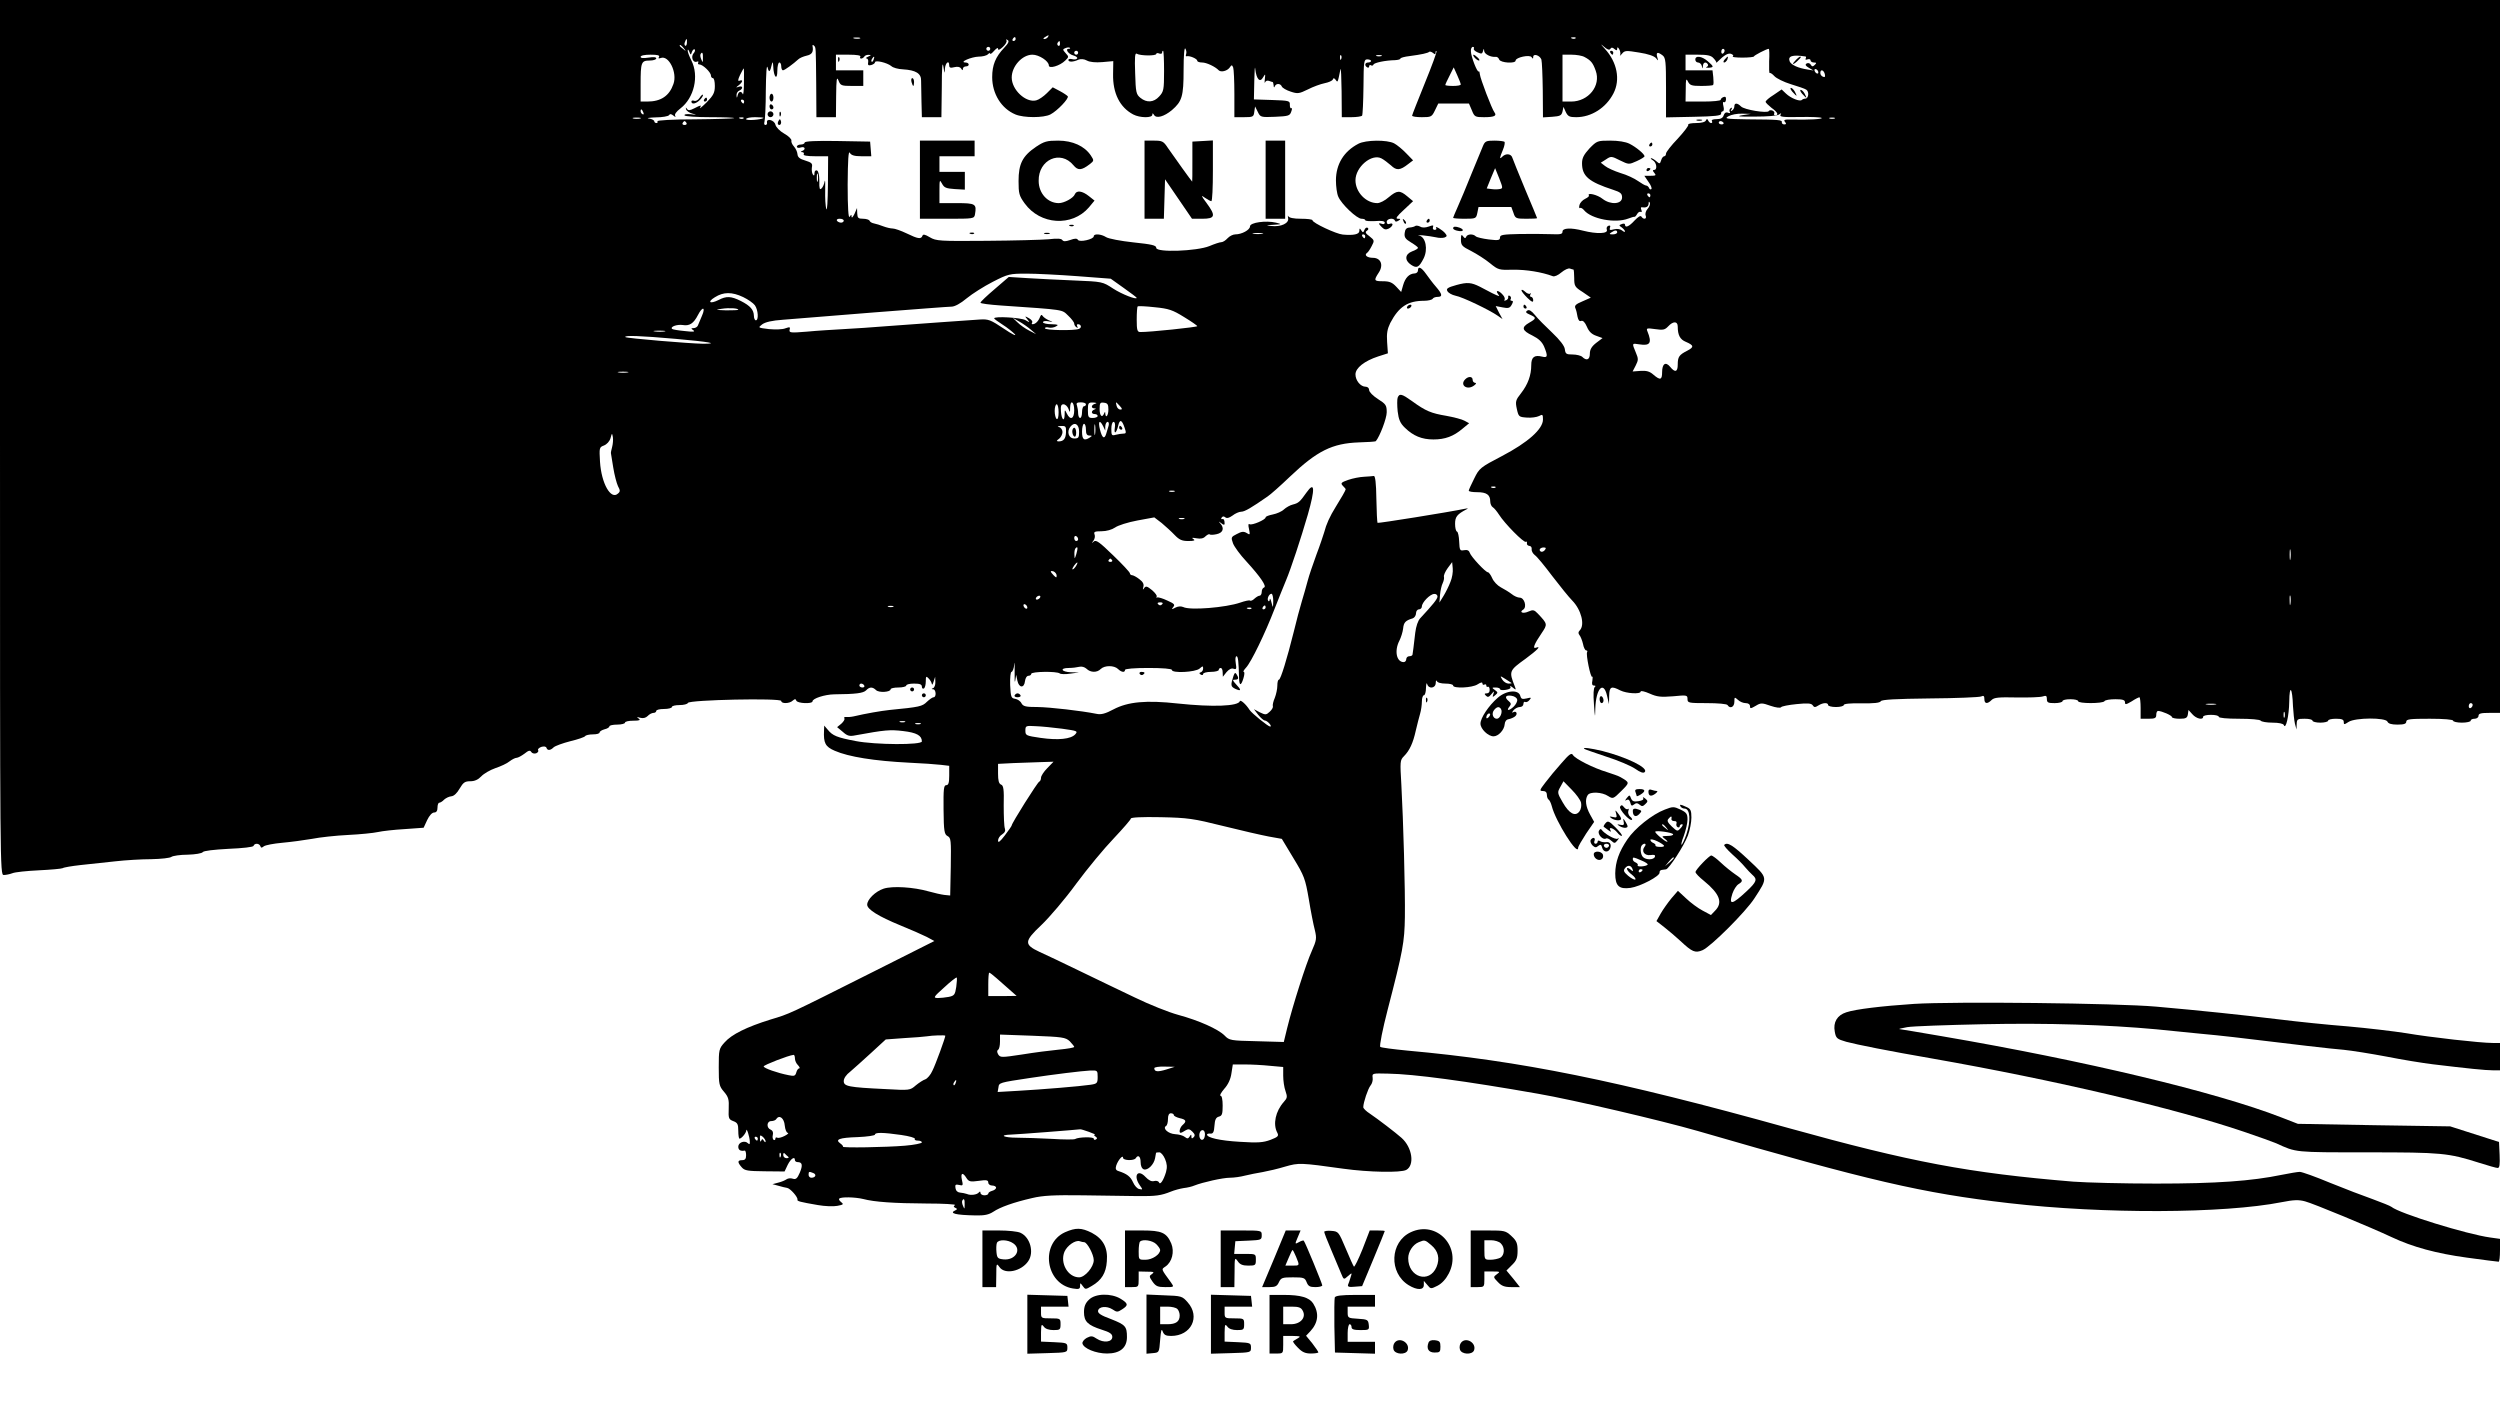 <?xml version="1.0" standalone="no"?>
<!DOCTYPE svg PUBLIC "-//W3C//DTD SVG 20010904//EN"
 "http://www.w3.org/TR/2001/REC-SVG-20010904/DTD/svg10.dtd">
<svg version="1.0" xmlns="http://www.w3.org/2000/svg"
 width="1280pt" height="720pt" viewBox="0 0 1280 720"
 preserveAspectRatio="xMidYMid meet">

<g transform="translate(0,720) scale(0.1,-0.1)"
fill="#000000" stroke="none">
<path d="M0 4960 c0 -2208 0 -2240 19 -2240 11 0 31 4 44 9 14 6 75 12 136 15
62 3 116 8 122 11 5 4 47 11 92 16 45 5 125 13 177 19 52 6 136 11 185 11 50
1 96 6 103 12 7 5 44 11 83 11 39 1 73 7 77 13 4 7 58 13 132 17 73 3 126 9
128 15 5 15 29 14 35 -1 3 -10 7 -10 18 -1 8 6 50 14 94 18 44 4 112 13 152
20 40 8 123 17 185 20 62 3 131 10 153 15 22 5 84 12 137 15 l97 7 18 39 c11
23 25 39 36 39 11 0 17 8 17 25 0 14 4 25 9 25 5 0 17 7 25 16 9 8 25 16 37
17 13 1 29 16 42 39 19 32 27 38 55 38 22 0 40 8 56 25 13 14 46 33 72 42 27
9 60 24 73 35 13 10 29 18 36 18 7 0 25 10 40 21 21 17 29 19 35 9 4 -7 15
-10 25 -7 9 4 14 11 10 16 -3 5 5 13 17 17 13 4 24 2 26 -5 5 -15 20 -14 37 3
8 7 46 21 85 31 38 9 73 21 76 26 3 5 21 9 40 9 19 0 34 4 34 10 0 5 11 12 25
16 14 3 25 10 25 15 0 5 18 9 40 9 22 0 40 5 40 10 0 6 19 10 43 10 32 0 38 3
27 11 -12 8 -10 9 8 4 14 -4 28 -1 38 9 8 9 22 16 30 16 8 0 14 5 14 10 0 6
18 10 40 10 22 0 40 5 40 10 0 6 18 10 39 10 22 0 41 5 43 11 5 16 478 26 478
10 0 -15 43 -14 59 2 11 9 14 10 18 0 5 -15 83 -18 83 -4 0 15 63 35 110 36
113 1 149 6 164 20 18 19 33 19 51 2 14 -15 75 -11 75 4 0 5 18 9 40 9 22 0
40 5 40 10 0 6 18 10 40 10 30 0 40 -4 40 -16 0 -8 5 -12 10 -9 6 3 10 20 10
36 0 27 2 29 15 15 8 -8 15 -21 16 -28 1 -7 5 -2 9 12 l8 25 1 -27 c1 -14 -5
-29 -11 -31 -10 -4 -10 -6 0 -6 15 -1 17 -41 2 -41 -6 0 -21 -11 -34 -23 -24
-24 -37 -27 -191 -42 -46 -5 -121 -18 -185 -33 -14 -3 -31 -4 -39 -3 -7 1 -11
-2 -8 -7 4 -4 -4 -17 -15 -27 l-22 -18 29 -24 c23 -21 35 -24 64 -18 153 28
178 30 245 22 69 -8 96 -23 96 -53 0 -19 -237 -18 -340 2 -94 18 -117 27 -142
58 l-18 21 -1 -25 c-3 -64 6 -83 55 -104 71 -31 202 -52 381 -61 66 -3 139 -8
163 -11 l42 -5 0 -50 c0 -37 -4 -49 -15 -49 -13 0 -15 -19 -14 -125 1 -112 4
-127 21 -136 17 -9 18 -21 16 -157 l-3 -147 -30 3 c-16 2 -52 10 -80 18 -77
22 -185 29 -231 14 -42 -14 -84 -55 -84 -82 0 -24 58 -60 170 -106 52 -21 113
-48 135 -59 l39 -21 -314 -158 c-440 -221 -425 -214 -525 -244 -122 -38 -199
-76 -235 -117 -29 -32 -30 -38 -30 -128 0 -87 2 -96 27 -125 23 -27 26 -40 24
-86 -2 -50 0 -55 23 -64 22 -8 26 -16 26 -50 0 -22 3 -40 6 -40 10 0 34 28 35
42 1 17 17 -31 18 -56 1 -15 -2 -17 -10 -9 -16 16 -49 4 -49 -18 0 -17 11 -24
33 -20 4 0 7 -10 7 -24 0 -18 -5 -25 -20 -25 -25 0 -25 -11 -2 -37 15 -17 31
-19 118 -20 l101 -1 16 34 c16 32 37 46 37 24 0 -5 6 -10 14 -10 24 0 27 -16
11 -54 -13 -30 -20 -36 -36 -31 -11 4 -25 2 -32 -3 -7 -5 -25 -13 -42 -17
l-30 -8 30 -8 c17 -5 37 -10 45 -11 17 -3 56 -48 53 -60 -3 -8 12 -12 105 -28
34 -6 79 -8 99 -4 31 6 34 8 20 19 -9 7 -14 15 -10 18 9 10 82 8 123 -2 56
-15 156 -22 324 -23 87 0 152 -4 146 -8 -9 -6 -9 -9 1 -14 11 -5 11 -7 2 -12
-36 -16 -4 -25 103 -27 45 -1 67 4 90 19 34 23 103 48 199 70 54 13 112 16
260 14 105 -2 231 -3 280 -4 94 -1 120 3 170 23 17 7 46 15 65 18 19 2 44 8
55 13 43 17 146 40 182 40 21 0 56 5 78 11 22 5 63 14 90 18 28 5 79 17 115
28 70 20 77 20 299 -11 130 -18 293 -21 321 -6 44 24 31 115 -24 164 -29 26
-122 97 -162 124 -19 12 -34 27 -34 33 0 24 24 95 37 111 8 9 13 27 11 40 -3
23 -2 23 79 21 132 -2 398 -38 768 -103 179 -31 631 -137 815 -190 882 -256
1153 -319 1595 -370 485 -56 1100 -54 1398 5 61 12 86 13 119 4 40 -10 339
-134 443 -183 108 -51 231 -84 385 -105 86 -12 159 -21 163 -21 4 0 7 26 7 59
l0 58 -50 7 c-118 16 -465 123 -506 157 -6 5 -49 22 -95 39 -46 16 -145 54
-219 84 -74 31 -144 56 -155 56 -11 0 -52 -7 -92 -15 -155 -32 -334 -45 -643
-45 -168 0 -359 5 -425 10 -533 44 -831 100 -1460 275 -876 244 -1372 344
-1950 396 -71 7 -134 15 -138 19 -5 5 12 91 38 191 78 301 86 344 88 474 2
139 -8 494 -18 676 -7 120 -7 127 13 147 29 29 47 68 61 132 7 30 17 69 22 86
5 17 9 45 9 62 0 18 5 32 10 32 6 0 11 17 11 38 1 20 3 29 6 20 7 -27 43 -23
44 5 0 12 3 16 6 10 2 -8 22 -13 44 -13 21 0 39 -4 39 -10 0 -16 98 -12 125 6
17 11 25 12 25 5 0 -7 5 -9 10 -6 6 3 10 1 10 -5 0 -6 4 -9 8 -6 4 2 9 -4 9
-15 1 -12 -5 -19 -15 -19 -12 0 -13 -3 -4 -12 9 -9 15 -8 28 8 15 18 15 18 10
0 -6 -16 -4 -17 10 -5 14 12 14 14 -2 26 -17 12 -16 13 4 13 12 0 22 -4 22 -8
0 -5 13 -7 30 -4 19 3 27 8 23 16 -4 6 2 4 12 -4 17 -14 18 -13 11 5 -31 79
-30 81 56 143 58 43 81 66 53 56 -20 -8 -11 17 28 74 31 46 31 47 -19 100 -19
20 -25 21 -48 11 -28 -13 -50 -4 -27 10 20 13 6 61 -18 61 -10 0 -29 8 -42 19
-13 10 -38 25 -55 34 -17 9 -37 30 -44 47 -7 16 -17 30 -22 30 -12 0 -86 79
-93 100 -4 12 -13 16 -29 13 -21 -4 -23 -1 -25 44 -1 26 -6 50 -11 51 -6 2
-10 20 -10 40 0 36 10 49 60 75 9 4 5 5 -10 2 -87 -18 -443 -75 -447 -72 -2 3
-5 58 -6 123 -1 82 -6 118 -13 117 -7 -1 -29 -3 -50 -4 -22 -1 -58 -8 -81 -16
-37 -13 -40 -17 -28 -30 8 -8 15 -16 15 -18 0 -5 -24 -47 -51 -90 -30 -48 -49
-90 -59 -130 -5 -16 -22 -68 -40 -115 -17 -47 -38 -107 -45 -135 -7 -27 -21
-75 -30 -105 -9 -30 -28 -100 -41 -155 -34 -136 -67 -245 -76 -245 -5 0 -8
-14 -8 -30 0 -17 -6 -45 -13 -63 -8 -18 -12 -37 -10 -43 2 -6 -5 -18 -16 -28
-18 -17 -22 -17 -51 -3 l-30 16 22 -29 c13 -16 28 -29 34 -29 14 -1 40 -31 27
-31 -10 0 -94 68 -105 85 -19 30 -47 54 -50 45 -8 -26 -138 -31 -317 -12 -163
18 -256 9 -330 -30 -41 -22 -64 -28 -86 -23 -80 16 -238 34 -302 35 -61 0 -74
3 -83 19 -5 11 -20 21 -32 23 -21 3 -23 9 -26 71 -1 38 2 67 7 67 5 0 12 17
14 38 2 20 3 3 2 -38 -1 -41 0 -61 3 -45 l5 30 6 -30 c8 -38 35 -40 39 -2 2
15 9 27 18 27 8 0 14 5 14 10 0 12 131 14 146 2 5 -4 29 -5 54 -1 l45 6 -42 1
c-50 2 -59 22 -10 22 17 0 41 3 53 6 12 3 27 -1 37 -10 20 -20 54 -21 73 -1
20 19 68 19 88 0 17 -17 36 -20 36 -5 0 6 47 10 120 10 73 0 120 -4 120 -10 0
-18 121 -12 142 7 16 14 18 14 18 0 0 -8 -5 -17 -12 -19 -9 -3 -9 -6 0 -12 7
-4 12 -2 12 3 0 6 18 11 40 11 22 0 40 5 40 10 0 6 5 10 10 10 6 0 10 -10 10
-22 l1 -23 19 24 c13 15 26 21 36 17 14 -5 16 -1 11 29 -3 19 -2 35 4 35 8 0
11 -28 13 -112 1 -40 10 -41 22 -2 6 19 7 34 2 34 -5 0 1 10 12 22 26 28 97
174 146 301 20 50 46 117 59 147 23 54 76 214 111 335 38 133 36 174 -7 113
-33 -47 -41 -54 -69 -61 -14 -3 -35 -15 -46 -25 -11 -11 -37 -22 -57 -26 -20
-4 -37 -10 -37 -15 0 -12 -70 -42 -82 -35 -7 4 -8 -4 -3 -25 6 -30 5 -31 -12
-20 -15 9 -26 8 -50 -5 -30 -15 -31 -17 -20 -48 7 -18 37 -59 68 -92 74 -81
106 -129 91 -134 -7 -2 -12 -12 -12 -23 0 -10 -5 -19 -11 -19 -6 0 -17 -7 -26
-15 -8 -8 -18 -13 -23 -10 -4 3 -26 -2 -49 -10 -75 -26 -259 -41 -293 -23 -12
5 -26 4 -40 -3 -20 -11 -21 -10 -11 3 10 12 6 17 -30 33 -23 11 -46 18 -52 16
-5 -1 -7 0 -3 4 4 4 -7 19 -23 33 -26 21 -32 23 -41 11 -7 -11 -8 -9 -4 6 4
14 -2 26 -21 40 -14 11 -31 20 -37 20 -6 0 -11 5 -11 10 -1 6 -39 47 -86 92
-70 68 -88 81 -99 70 -12 -10 -12 -9 -2 4 7 9 10 24 6 33 -5 13 1 16 36 16 25
0 53 8 69 19 15 11 66 27 114 36 l87 16 38 -29 c20 -17 50 -44 66 -61 24 -25
38 -31 70 -31 31 0 37 3 26 10 -11 7 -6 8 16 4 21 -4 36 -1 46 10 9 8 18 13
21 10 3 -3 19 -3 36 1 33 7 41 30 19 55 -11 12 -10 12 5 1 11 -9 17 -10 17 -2
0 18 -4 26 -13 23 -5 -1 -6 2 -2 8 5 7 11 8 19 1 8 -6 19 -3 36 9 14 11 34 20
45 20 18 0 53 21 135 78 14 9 66 55 115 102 139 132 216 170 353 175 45 1 84
4 86 6 20 23 56 117 56 148 0 36 -4 42 -45 68 -25 16 -45 36 -45 46 0 10 -8
17 -18 17 -26 0 -52 32 -52 63 0 33 46 69 116 92 l50 16 -4 58 c-3 44 1 66 16
97 44 84 90 114 174 114 20 0 40 5 43 10 3 6 15 10 26 10 26 0 24 14 -9 52
-16 18 -38 48 -51 66 -24 34 -41 41 -41 17 0 -8 -8 -15 -17 -15 -28 -1 -48
-22 -59 -60 l-10 -35 -26 28 c-20 21 -34 27 -67 27 -47 0 -48 4 -22 44 26 39
11 76 -30 76 -29 0 -46 14 -30 25 5 3 16 19 24 35 15 28 14 30 -11 50 -21 15
-24 22 -13 29 8 5 9 11 3 15 -5 3 -13 -2 -16 -11 -6 -15 -8 -15 -16 -3 -8 13
-10 12 -10 -2 0 -18 -30 -24 -85 -19 -34 3 -155 60 -155 73 0 5 -27 8 -59 8
-38 0 -61 5 -65 13 -3 6 -3 2 -1 -9 7 -27 -37 -47 -86 -41 -30 3 -29 4 11 6
43 3 44 3 13 11 -51 12 -133 1 -133 -19 0 -18 -42 -41 -75 -41 -12 0 -30 -9
-40 -20 -10 -11 -24 -20 -32 -20 -8 0 -35 -9 -61 -20 -64 -26 -272 -34 -272
-9 0 13 -22 18 -117 28 -65 7 -128 19 -140 27 -25 16 -63 19 -63 4 0 -15 -73
-32 -81 -18 -5 8 -16 8 -40 -1 -24 -8 -34 -8 -40 0 -5 8 -27 9 -70 4 -35 -3
-179 -7 -319 -8 -239 -2 -257 -1 -289 18 -25 15 -35 17 -38 8 -7 -19 -23 -16
-81 12 -29 14 -61 25 -71 25 -11 0 -32 5 -48 11 -15 6 -37 13 -48 15 -11 2
-21 8 -23 14 -2 5 -17 10 -33 10 -25 0 -29 4 -30 28 l-1 27 -13 -30 c-8 -16
-14 -23 -15 -15 0 13 -1 13 -10 0 -6 -10 -10 45 -10 165 1 127 4 175 11 163 7
-13 23 -18 60 -18 l50 0 -3 38 -3 37 -167 3 c-110 2 -168 -1 -168 -8 0 -5 -9
-10 -20 -10 -11 0 -20 -5 -20 -11 0 -6 9 -8 20 -4 21 7 28 -10 7 -18 -9 -4 -9
-6 1 -6 7 -1 10 -5 7 -11 -4 -6 18 -10 59 -10 l66 0 -1 -147 c-1 -83 -4 -137
-8 -123 -5 14 -7 57 -6 95 1 39 0 59 -3 46 -2 -13 -9 -30 -16 -36 -9 -9 -12
-1 -11 38 0 31 -5 52 -12 54 -7 3 -13 -3 -13 -14 0 -13 -2 -15 -9 -5 -4 7 -6
23 -4 36 4 19 -2 24 -34 34 -28 8 -39 17 -40 33 -1 12 -9 29 -18 39 -9 10 -15
23 -13 30 2 7 -15 24 -37 36 -23 13 -42 33 -45 46 -6 24 -47 34 -43 11 2 -7
-2 -13 -8 -13 -6 0 -8 7 -5 16 3 9 7 82 7 162 1 85 4 134 9 117 7 -30 13 -25
23 20 3 11 5 5 6 -15 2 -55 21 -75 21 -22 0 23 5 42 10 42 6 0 10 -9 10 -20 0
-11 4 -20 9 -20 8 0 53 33 78 56 7 7 26 15 43 19 28 6 36 20 30 50 -1 5 2 6 7
2 11 -11 10 -4 12 -197 l1 -170 50 0 50 0 1 108 c1 88 3 102 12 80 10 -26 15
-28 69 -28 l58 0 0 40 0 40 -70 0 -70 0 0 40 0 40 66 0 c41 0 63 -4 59 -10 -3
-5 -2 -10 4 -10 5 0 13 5 16 10 3 6 14 10 23 9 14 0 13 -2 -3 -9 -11 -5 -15
-9 -8 -9 6 -1 10 -9 8 -20 -3 -14 1 -18 16 -14 10 3 19 9 19 14 0 13 62 -2 83
-19 9 -9 36 -16 60 -17 66 -4 94 -21 93 -58 0 -18 1 -67 2 -109 l2 -78 50 0
50 0 2 153 c0 99 3 136 8 107 6 -39 7 -40 8 -12 2 31 22 47 22 17 0 -12 7 -14
26 -9 17 4 29 2 35 -7 6 -10 9 -11 9 -1 0 6 7 12 15 12 21 0 19 20 -2 20 -35
1 31 29 67 30 20 0 41 5 48 12 7 7 12 8 12 3 0 -4 9 2 20 15 12 13 20 18 20
10 0 -9 9 -5 25 10 13 12 22 27 18 33 -4 6 -1 7 6 2 9 -5 5 -16 -17 -39 -45
-47 -62 -89 -62 -151 0 -85 47 -161 119 -191 43 -18 144 -18 179 0 35 18 96
82 89 93 -3 4 -22 17 -41 27 l-36 19 -30 -30 c-17 -17 -42 -34 -55 -37 -53
-13 -125 54 -125 117 0 58 54 117 106 117 34 0 84 -33 84 -55 0 -19 57 -2 84
25 19 18 19 20 2 38 -16 18 -16 20 0 26 9 4 19 4 22 1 3 -3 0 -5 -6 -5 -21 0
-1 -28 24 -34 14 -4 22 -11 19 -15 -3 -5 -14 -7 -25 -4 -11 3 -20 1 -20 -4 0
-12 26 -11 53 2 11 4 28 3 42 -5 14 -8 45 -11 79 -8 l56 5 -1 -66 c-2 -99 35
-171 103 -207 34 -18 98 -19 98 -1 0 9 3 8 9 -2 12 -19 51 -8 91 25 52 45 60
70 60 206 0 76 4 118 9 109 5 -8 7 -20 4 -28 -3 -8 -2 -13 3 -11 15 4 54 -13
54 -23 0 -5 11 -9 25 -9 22 0 67 -21 85 -40 11 -11 42 -4 55 13 11 16 13 16
19 1 3 -8 6 -69 6 -135 l0 -119 49 0 c47 0 50 2 53 28 l4 27 14 -28 c13 -27
15 -28 88 -25 68 3 76 5 83 26 5 13 5 21 1 18 -5 -3 -8 5 -8 17 1 21 -3 22
-91 25 l-93 3 2 97 c1 53 3 80 5 58 6 -52 24 -71 40 -42 12 20 12 19 9 -9 -2
-16 -1 -24 1 -17 3 8 11 11 20 8 8 -3 17 -6 19 -6 2 0 4 -8 5 -17 0 -11 3 -13
6 -5 6 16 29 16 36 -1 3 -7 23 -19 45 -26 36 -12 43 -11 88 11 27 14 66 28 86
32 20 4 39 12 42 19 3 9 7 8 15 -2 10 -15 10 -16 24 54 3 11 5 -40 6 -112 l1
-133 49 0 c28 0 52 4 55 8 3 5 6 71 7 148 1 130 2 140 20 140 10 0 19 -4 19
-8 0 -4 -7 -8 -15 -8 -17 0 -20 -16 -5 -25 6 -3 10 -1 10 5 0 6 4 9 9 6 5 -4
11 -2 13 3 3 10 61 22 111 23 15 1 27 4 27 8 0 4 21 10 48 13 60 8 93 15 100
22 3 2 11 0 19 -6 10 -9 13 -8 13 1 0 8 2 11 5 8 3 -2 -24 -76 -60 -164 -35
-87 -65 -162 -65 -166 0 -5 23 -8 50 -8 48 0 51 2 67 35 l17 35 78 0 79 0 15
-35 c13 -33 17 -35 62 -35 52 0 67 7 54 24 -14 18 -73 174 -75 195 -1 11 -3
18 -6 15 -7 -7 -40 77 -40 104 -1 12 4 22 10 22 5 0 8 -4 5 -9 -3 -4 5 -13 19
-19 20 -9 24 -8 28 6 4 15 5 15 6 1 1 -16 34 -33 59 -30 7 1 15 -5 18 -14 7
-17 84 -22 84 -5 0 16 73 32 82 17 6 -9 8 -9 8 1 0 20 34 9 42 -13 3 -11 6
-82 7 -158 l1 -138 47 3 c40 3 48 6 53 27 l5 24 12 -27 c11 -22 19 -26 53 -26
78 0 153 48 191 122 36 70 19 159 -44 228 -22 24 -24 28 -6 12 18 -16 29 -20
34 -12 5 8 11 8 21 -1 11 -9 14 -8 14 2 1 10 4 8 11 -4 5 -9 7 -23 4 -30 -4
-6 0 -3 9 7 14 18 21 18 88 7 46 -7 78 -18 87 -29 12 -15 12 -15 6 6 -7 25 2
28 28 8 15 -12 17 -32 17 -165 l0 -152 143 3 c107 2 141 6 139 16 -1 6 3 12 8
12 6 0 8 11 4 26 -4 16 -3 25 2 21 6 -3 10 3 11 13 1 13 -3 17 -13 13 -8 -3
-14 -9 -14 -14 0 -5 -40 -9 -90 -9 l-90 0 1 63 c0 52 2 58 11 40 10 -20 19
-23 68 -23 31 0 59 2 61 5 3 2 3 20 1 40 l-4 35 -69 0 -69 0 0 40 0 40 63 0
c49 0 68 -4 80 -18 10 -10 16 -21 15 -23 -2 -2 2 0 7 6 34 34 54 45 69 39 10
-4 13 -10 8 -13 -6 -3 16 -6 49 -6 32 0 59 3 59 6 0 5 65 39 76 39 3 0 4 -29
2 -64 -1 -35 0 -62 3 -60 4 2 14 -5 24 -16 10 -11 48 -30 84 -41 36 -11 72
-23 79 -28 16 -10 12 -46 -5 -46 -6 0 -14 -3 -18 -7 -10 -9 -56 9 -81 33 l-22
21 -41 -28 c-23 -14 -41 -30 -41 -35 0 -5 14 -18 30 -31 31 -22 39 -38 19 -38
-5 0 -8 4 -5 9 3 5 -1 11 -9 15 -8 3 -17 2 -19 -3 -8 -12 -126 7 -142 24 -19
19 -34 19 -34 1 0 -8 -5 -18 -12 -22 -7 -5 -8 -3 -3 6 5 9 4 11 -4 6 -6 -4 -8
-12 -5 -18 5 -7 1 -9 -9 -5 -10 4 -18 -1 -22 -14 -4 -13 -15 -19 -36 -19 -18
0 -28 -4 -24 -10 3 -5 2 -10 -4 -10 -5 0 -12 6 -15 13 -5 10 -7 10 -12 0 -3
-8 -24 -13 -50 -13 -25 0 -43 -4 -40 -8 3 -5 -22 -37 -54 -72 -33 -34 -60 -69
-60 -76 0 -8 -4 -14 -9 -14 -5 0 -13 -9 -16 -21 -6 -19 -8 -19 -24 -5 -10 9
-22 16 -27 16 -5 0 -1 -5 9 -11 19 -11 24 -49 6 -49 -8 0 -8 -5 1 -15 11 -13
8 -15 -19 -15 l-32 0 21 -31 c12 -16 19 -33 15 -37 -4 -4 -10 -1 -12 6 -3 6
-9 12 -15 12 -5 0 -24 11 -41 23 -18 13 -58 32 -90 41 -31 10 -67 26 -79 36
l-22 17 27 17 c25 17 28 17 71 -5 45 -22 46 -22 86 -4 22 10 40 21 40 25 0 11
-43 47 -77 64 -20 10 -57 16 -99 16 -65 0 -68 -1 -106 -40 -29 -32 -38 -49
-38 -76 0 -66 34 -95 160 -136 37 -12 45 -19 45 -39 0 -35 -59 -39 -100 -7
-26 21 -80 34 -70 17 3 -3 -6 -11 -19 -17 -13 -6 -26 -20 -29 -31 -3 -12 -2
-19 3 -16 4 3 14 -3 21 -12 37 -44 159 -68 226 -42 15 6 30 10 32 9 2 -1 8 5
13 14 5 9 13 14 19 11 5 -3 6 1 3 10 -4 9 -3 15 2 14 22 -4 34 2 35 19 0 11 2
12 6 4 3 -7 -2 -21 -11 -31 -9 -10 -14 -25 -10 -35 7 -18 -11 -22 -22 -5 -4 7
-17 -1 -35 -20 -28 -31 -49 -40 -49 -21 0 5 -7 7 -16 3 -16 -6 -16 -7 0 -18 9
-7 16 -16 16 -20 0 -4 -7 -2 -15 5 -9 7 -25 10 -41 6 -21 -6 -25 -4 -21 8 4
10 1 13 -8 10 -8 -3 -11 -12 -8 -20 8 -21 -51 -23 -122 -5 -62 16 -105 14
-105 -5 0 -13 -10 -15 -57 -13 -32 1 -104 2 -160 1 -88 -2 -103 -4 -103 -18 0
-14 -8 -16 -57 -10 -32 4 -62 11 -67 16 -14 14 -43 12 -49 -2 -4 -10 -8 -9
-16 2 -8 12 -11 8 -11 -17 0 -29 6 -35 52 -58 29 -15 73 -43 96 -62 43 -35 46
-36 120 -34 66 1 146 -12 202 -33 8 -4 28 5 44 19 17 14 36 23 44 20 7 -3 16
-5 18 -5 2 0 4 -20 4 -44 0 -40 3 -46 43 -71 l42 -29 -43 -19 c-34 -14 -42
-22 -36 -35 4 -9 9 -29 11 -44 4 -18 10 -25 19 -21 9 3 19 -7 29 -30 10 -24
24 -38 47 -46 l33 -12 -33 -25 c-23 -18 -32 -34 -32 -55 0 -31 -17 -38 -39
-16 -6 6 -29 12 -49 12 -33 0 -37 3 -40 27 -2 17 -25 47 -65 85 -34 32 -74 72
-88 90 -18 22 -30 29 -39 23 -11 -7 -8 -12 13 -21 34 -15 34 -20 -3 -41 -42
-24 -38 -40 16 -66 32 -16 49 -32 60 -57 20 -49 18 -58 -10 -51 -40 10 -56 -2
-56 -44 0 -51 -17 -98 -52 -143 -28 -35 -30 -43 -22 -80 9 -41 11 -42 51 -45
23 -2 51 2 63 8 18 10 20 8 20 -18 0 -49 -78 -118 -210 -187 -111 -58 -116
-62 -142 -115 -15 -30 -28 -58 -28 -62 0 -5 19 -8 43 -8 48 0 67 -13 67 -47 0
-12 6 -26 13 -30 7 -4 21 -21 32 -38 29 -46 127 -145 137 -139 4 3 7 0 6 -7
-2 -7 4 -13 12 -14 8 0 14 -8 12 -17 -1 -9 6 -22 16 -30 11 -7 51 -56 90 -108
40 -52 85 -108 102 -125 46 -47 66 -125 38 -153 -8 -8 -8 -15 -1 -24 6 -7 14
-28 18 -45 3 -18 11 -33 16 -33 6 0 8 -4 5 -9 -7 -11 18 -134 26 -126 3 3 3
-6 1 -20 -4 -17 -1 -25 8 -25 9 0 10 -3 4 -8 -6 -4 -8 -38 -4 -87 5 -72 6 -74
7 -23 3 103 42 145 60 66 l10 -43 1 43 c1 47 11 51 57 27 32 -16 104 -20 104
-6 0 6 21 1 46 -10 38 -17 57 -19 120 -14 71 7 74 6 74 -14 0 -20 5 -21 99
-21 56 0 103 -4 106 -10 13 -21 35 -10 35 17 0 25 1 25 18 10 10 -10 28 -17
40 -17 13 0 22 -6 22 -16 0 -13 3 -13 29 2 26 16 32 16 77 0 26 -9 50 -12 53
-7 3 5 39 12 80 16 57 6 75 4 82 -6 7 -11 12 -12 29 -1 24 15 50 16 50 2 0 -5
18 -10 40 -10 22 0 40 5 40 10 0 7 34 10 91 9 62 -1 94 2 99 11 5 8 74 12 251
14 134 1 252 6 262 10 13 6 17 3 17 -13 0 -25 15 -27 37 -5 13 13 37 15 127
13 61 -1 121 1 134 5 18 6 22 4 22 -13 0 -18 6 -21 40 -21 22 0 40 5 40 10 0
6 18 10 40 10 22 0 40 -4 40 -10 0 -13 127 -13 135 0 3 6 28 10 56 10 38 0 49
-4 49 -16 0 -13 5 -12 34 5 18 12 36 21 40 21 3 0 6 -25 6 -55 l0 -55 40 0
c33 0 40 3 40 20 0 11 4 20 9 20 19 0 71 -23 71 -31 0 -5 18 -9 39 -9 33 0 40
4 43 23 l3 22 20 -22 c20 -23 55 -31 55 -13 0 6 18 10 40 10 22 0 40 -4 40
-10 0 -6 41 -10 104 -10 59 0 108 -4 111 -10 3 -5 30 -10 60 -10 33 0 55 -5
58 -12 10 -27 27 47 28 120 1 91 16 72 19 -23 2 -33 6 -73 10 -90 l8 -30 1 28
c1 25 4 27 41 27 22 0 40 -4 40 -10 0 -5 18 -10 40 -10 22 0 40 5 40 10 0 6
18 10 40 10 30 0 40 -4 40 -16 0 -15 2 -15 25 0 34 22 190 23 199 1 4 -10 20
-15 51 -15 33 0 45 4 45 15 0 13 20 15 120 15 73 0 120 -4 120 -10 0 -5 20
-10 45 -10 25 0 45 5 45 10 0 6 9 10 20 10 11 0 20 7 20 15 0 12 13 15 55 15
l55 0 0 1825 0 1825 -6400 0 -6400 0 0 -2240z m5365 2050 c-3 -5 -12 -10 -18
-10 -7 0 -6 4 3 10 19 12 23 12 15 0z m-962 -7 c-7 -2 -21 -2 -30 0 -10 3 -4
5 12 5 17 0 24 -2 18 -5z m797 -3 c0 -5 -5 -10 -11 -10 -5 0 -7 5 -4 10 3 6 8
10 11 10 2 0 4 -4 4 -10z m2867 4 c-3 -3 -12 -4 -19 -1 -8 3 -5 6 6 6 11 1 17
-2 13 -5z m-4550 -23 c0 -11 -5 -18 -9 -15 -4 3 -5 11 -1 19 7 21 12 19 10 -4z
m1910 -6 c0 -8 -4 -12 -9 -9 -5 3 -6 10 -3 15 9 13 12 11 12 -6z m-1926 -22
c13 -16 12 -17 -3 -4 -10 7 -18 15 -18 17 0 8 8 3 21 -13z m1569 -3 c0 -5 -4
-10 -10 -10 -5 0 -10 5 -10 10 0 6 5 10 10 10 6 0 10 -4 10 -10z m-1527 -15
c4 10 10 15 14 12 3 -4 1 -13 -6 -20 -15 -18 -3 -50 16 -43 8 3 11 1 8 -4 -3
-6 -1 -10 6 -10 17 0 59 -40 59 -57 0 -7 5 -13 10 -13 6 0 10 -18 10 -40 0
-34 -7 -48 -41 -83 -23 -23 -39 -36 -35 -29 9 16 5 15 -30 -3 -22 -11 -30 -12
-37 -2 -6 9 -7 8 -4 -3 2 -8 17 -18 33 -22 24 -6 22 -7 -9 -3 -22 2 -35 0 -32
-6 4 -5 63 -9 132 -9 70 0 124 -2 122 -5 -3 -2 -94 -5 -202 -6 -113 0 -195 -5
-191 -10 3 -5 0 -9 -5 -9 -6 0 -11 4 -11 9 0 5 -12 12 -27 14 -16 2 0 5 34 6
34 0 65 6 68 11 5 8 12 7 23 -2 10 -8 13 -9 9 -1 -5 7 6 22 27 38 70 54 96
166 56 245 -11 22 -20 45 -19 52 0 7 4 4 8 -6 7 -19 8 -19 14 -1z m5287 6 c0
-6 -4 -12 -8 -15 -5 -3 -9 1 -9 9 0 8 4 15 9 15 4 0 8 -4 8 -9z m-3310 -11 c0
-5 -4 -10 -10 -10 -5 0 -10 5 -10 10 0 6 5 10 10 10 6 0 10 -4 10 -10z m440
-94 c0 -96 -2 -105 -25 -130 -28 -31 -64 -33 -96 -7 -22 18 -24 28 -27 126 -3
82 -1 106 8 100 17 -11 100 -12 100 -1 0 4 7 6 15 2 8 -3 15 -1 15 4 0 6 2 10
5 10 3 0 5 -47 5 -104z m-2361 67 c0 -25 -1 -25 -8 -8 -5 11 -7 23 -4 28 8 14
13 7 12 -20z m-225 5 c-5 -7 -2 -9 9 -5 41 16 86 -75 65 -133 -21 -61 -64 -90
-134 -90 l-34 0 0 89 c0 112 3 121 46 121 19 0 34 5 34 11 0 7 -14 8 -40 4
-26 -4 -40 -3 -40 4 0 7 21 11 51 11 36 0 48 -3 43 -12z m3493 -10 c-3 -8 -6
-5 -6 6 -1 11 2 17 5 13 3 -3 4 -12 1 -19z m206 15 c-7 -2 -19 -2 -25 0 -7 3
-2 5 12 5 14 0 19 -2 13 -5z m1040 -5 c32 -17 43 -30 57 -70 28 -77 -37 -158
-126 -158 l-44 0 0 120 0 120 46 0 c25 0 55 -5 67 -12z m1130 3 c5 0 5 -5 2
-11 -3 -6 1 -7 9 -4 9 3 16 1 16 -5 0 -6 8 -11 17 -11 14 0 14 -3 5 -12 -10
-10 -15 -10 -21 1 -5 8 -14 10 -21 6 -9 -6 -6 -12 11 -22 l24 -14 -30 5 c-48
7 -85 24 -92 42 -10 27 14 35 80 25z m-4770 -16 c-3 -9 -8 -14 -10 -11 -3 3
-2 9 2 15 9 16 15 13 8 -4z m-664 -117 c0 -40 -3 -67 -6 -60 -7 17 -21 15 -26
-5 -4 -17 -5 -17 -6 0 0 10 6 20 14 23 21 9 19 27 -2 20 -17 -6 -17 -5 0 8 20
16 23 30 4 23 -10 -4 -10 3 2 29 9 18 17 33 19 34 1 0 2 -33 1 -72z m3670 -10
c1 -5 -17 -8 -39 -8 -22 0 -40 2 -40 5 0 3 10 25 22 48 l21 42 18 -40 c10 -22
18 -43 18 -47z m1831 61 c0 -6 -4 -7 -10 -4 -5 3 -10 11 -10 16 0 6 5 7 10 4
6 -3 10 -11 10 -16z m33 -8 c3 -14 1 -18 -9 -14 -8 3 -14 11 -14 19 0 21 17
17 23 -5z m-5533 -141 c0 -5 -2 -10 -4 -10 -3 0 -8 5 -11 10 -3 6 -1 10 4 10
6 0 11 -4 11 -10z m-516 -56 c3 -8 2 -12 -4 -9 -6 3 -10 10 -10 16 0 14 7 11
14 -7z m5626 -14 c-33 -6 -15 -8 65 -7 64 0 116 4 124 11 11 8 13 8 7 -2 -6
-10 14 -13 99 -11 58 1 109 -1 112 -5 7 -6 -67 -10 -150 -8 -39 1 -47 -1 -38
-12 8 -9 7 -13 -4 -13 -7 0 -13 5 -12 11 2 12 -12 14 -178 15 -109 2 -118 3
-95 16 14 8 45 14 70 13 l45 -1 -45 -7z m-5642 -17 c-10 -2 -26 -2 -35 0 -10
3 -2 5 17 5 19 0 27 -2 18 -5z m529 1 c-3 -3 -12 -4 -19 -1 -8 3 -5 6 6 6 11
1 17 -2 13 -5z m102 2 c-10 -9 -89 -15 -89 -6 0 6 21 10 47 10 25 0 44 -2 42
-4z m5484 -3 c-7 -2 -19 -2 -25 0 -7 3 -2 5 12 5 14 0 19 -2 13 -5z m-5878
-23 c3 -5 -1 -10 -10 -10 -9 0 -13 5 -10 10 3 6 8 10 10 10 2 0 7 -4 10 -10z
m5309 2 c3 -5 -1 -9 -9 -9 -8 0 -15 4 -15 9 0 4 4 8 9 8 6 0 12 -4 15 -8z
m-4637 -299 c-3 -10 -5 -2 -5 17 0 19 2 27 5 18 2 -10 2 -26 0 -35z m4263 -73
c0 -5 -2 -10 -4 -10 -3 0 -8 5 -11 10 -3 6 -1 10 4 10 6 0 11 -4 11 -10z
m-4130 -130 c0 -5 -6 -10 -14 -10 -8 0 -18 5 -21 10 -3 6 3 10 14 10 12 0 21
-4 21 -10z m3960 -60 c0 -5 -10 -10 -22 -10 -19 0 -20 2 -8 10 19 13 30 13 30
0z m-1817 -7 c-13 -2 -33 -2 -45 0 -13 2 -3 4 22 4 25 0 35 -2 23 -4z m527
-13 c0 -5 -2 -10 -4 -10 -3 0 -8 5 -11 10 -3 6 -1 10 4 10 6 0 11 -4 11 -10z
m-1474 -204 l171 -13 66 -47 c37 -26 67 -49 67 -51 0 -11 -75 18 -120 47 -55
36 -55 36 -200 42 -80 3 -188 9 -240 12 l-95 6 -72 -62 c-40 -34 -73 -65 -73
-70 0 -4 46 -10 103 -14 335 -23 312 -20 346 -52 17 -16 31 -34 31 -41 0 -6 5
-15 12 -19 7 -4 8 -3 4 4 -4 7 -3 12 3 12 17 0 21 -18 5 -24 -25 -10 -174 -7
-174 3 0 5 9 7 19 4 11 -3 28 0 38 6 15 8 10 10 -24 11 -24 0 -43 5 -43 10 0
6 12 8 28 5 27 -5 27 -5 2 5 -13 6 -28 16 -32 23 -5 8 -9 5 -14 -8 -8 -20 -23
-35 -37 -35 -5 0 -6 4 -2 9 3 6 -5 15 -17 22 -22 12 -22 11 -8 -6 14 -17 14
-18 -10 -4 -23 13 -160 21 -160 9 0 -3 20 -17 43 -32 24 -15 52 -38 63 -49 10
-12 -15 0 -56 28 -69 46 -79 50 -125 47 -28 -2 -117 -8 -200 -14 -82 -6 -206
-15 -275 -20 -69 -6 -168 -12 -220 -15 -52 -3 -137 -8 -188 -13 -85 -7 -93 -6
-89 10 4 14 1 15 -22 7 -14 -6 -51 -7 -84 -4 -57 7 -57 7 -35 24 16 12 50 20
108 24 47 4 254 20 460 37 206 16 387 30 402 30 16 0 46 16 78 43 28 23 88 61
133 84 78 40 86 42 172 42 50 0 167 -6 261 -13z m-1711 -107 c25 -12 52 -31
60 -42 17 -24 20 -77 5 -77 -5 0 -10 10 -10 23 -1 31 -18 51 -67 76 -50 25
-74 26 -114 5 -44 -22 -60 -11 -19 14 44 28 88 28 145 1z m2257 -102 c38 -23
68 -44 68 -47 0 -5 -247 -31 -292 -30 -15 0 -18 10 -18 63 0 35 2 66 5 68 2 3
42 1 87 -4 72 -7 92 -14 150 -50z m-2282 37 c0 -2 -28 -3 -62 -3 -56 2 -58 3
-23 8 38 6 85 3 85 -5z m-186 -31 c-9 -21 -18 -44 -21 -50 -3 -7 -13 -13 -22
-13 -14 0 -14 -2 -1 -11 11 -8 -1 -9 -44 -4 -33 3 -62 8 -65 11 -11 11 25 24
54 20 35 -6 56 7 79 52 23 45 40 40 20 -5z m1684 -71 l27 -23 -35 18 c-20 10
-47 29 -60 42 l-25 24 33 -19 c18 -10 45 -29 60 -42z m3312 16 c0 -44 12 -66
41 -78 42 -18 44 -27 7 -46 -41 -21 -48 -31 -48 -71 0 -38 -14 -42 -39 -11
-23 28 -41 16 -41 -28 0 -40 -10 -42 -45 -12 -19 17 -36 21 -66 19 l-40 -3 16
31 c14 28 14 34 0 67 -20 48 -20 47 18 41 56 -9 66 7 42 66 -7 17 -4 18 39 12
41 -6 50 -4 67 14 26 28 49 27 49 -1z m-5187 -25 c-13 -2 -35 -2 -50 0 -16 2
-5 4 22 4 28 0 40 -2 28 -4z m57 -38 c170 -15 227 -25 139 -25 -69 1 -391 28
-397 34 -9 10 77 7 258 -9z m-247 -172 c-13 -2 -33 -2 -45 0 -13 2 -3 4 22 4
25 0 35 -2 23 -4z m2287 -193 c0 -45 -20 -54 -38 -17 -10 21 -11 21 -11 -6 -1
-40 -16 -26 -19 17 -2 27 1 36 13 36 9 0 20 -10 25 -22 8 -22 9 -22 9 5 1 43
21 31 21 -13z m60 30 c0 -5 -4 -10 -10 -10 -5 0 -10 -13 -10 -30 0 -16 -4 -30
-10 -30 -5 0 -10 11 -10 24 0 13 -3 31 -6 40 -5 12 0 16 20 16 14 0 26 -4 26
-10z m48 3 c-21 -5 -24 -23 -5 -24 10 0 10 -2 0 -6 -18 -7 -16 -23 2 -23 8 0
15 -4 15 -10 0 -5 -11 -10 -25 -10 -22 0 -25 4 -25 40 0 37 2 40 28 39 16 -1
20 -3 10 -6z m67 -30 c0 -31 -14 -48 -16 -20 0 10 -2 10 -6 0 -10 -25 -23 -12
-23 23 0 31 3 35 23 32 18 -2 22 -9 22 -35z m58 19 c14 -15 14 -19 3 -19 -8 0
-17 9 -19 19 -3 10 -4 18 -3 18 2 0 10 -8 19 -18z m-313 -33 c0 -24 -4 -38
-10 -34 -5 3 -10 22 -10 41 0 19 5 34 10 34 6 0 10 -18 10 -41z m338 -79 c9
-26 8 -30 -6 -30 -9 0 -27 -3 -39 -6 -21 -6 -23 -3 -23 30 0 20 5 36 11 36 7
0 10 -12 7 -29 -6 -38 8 -30 17 9 8 35 19 32 33 -10z m-151 -32 c-2 -13 -4 -3
-4 22 0 25 2 35 4 23 2 -13 2 -33 0 -45z m41 40 l11 -23 0 23 c1 12 6 22 12
22 6 0 8 -9 5 -20 -3 -11 -9 -29 -12 -40 -9 -31 -21 -24 -32 20 -11 43 -2 54
16 18z m-123 -28 c0 -31 -3 -35 -25 -35 -29 0 -40 36 -19 61 21 26 44 12 44
-26z m35 10 c0 -22 5 -30 18 -30 14 0 15 -2 2 -10 -29 -19 -40 -11 -40 30 0
22 5 40 10 40 6 0 10 -13 10 -30z m-102 -12 c-1 -34 -12 -48 -38 -48 -12 1
-12 3 3 14 9 7 17 23 17 34 0 11 -8 23 -17 25 -12 3 -8 5 9 6 24 1 27 -2 26
-31z m-2324 -77 c-4 -14 -7 -29 -6 -32 1 -4 6 -37 12 -74 6 -37 17 -79 24 -94
12 -22 12 -28 0 -38 -36 -34 -85 51 -92 163 -4 71 -4 74 20 83 15 6 29 21 34
38 7 27 8 27 12 4 2 -12 0 -35 -4 -50z m4523 -207 c-3 -3 -12 -4 -19 -1 -8 3
-5 6 6 6 11 1 17 -2 13 -5z m-1644 -21 c-7 -2 -19 -2 -25 0 -7 3 -2 5 12 5 14
0 19 -2 13 -5z m50 -140 c-7 -2 -19 -2 -25 0 -7 3 -2 5 12 5 14 0 19 -2 13 -5z
m-543 -104 c0 -5 -4 -9 -10 -9 -5 0 -10 7 -10 16 0 8 5 12 10 9 6 -3 10 -10
10 -16z m-9 -75 c-9 -28 -9 -29 -10 -3 -1 14 2 29 6 32 11 12 13 2 4 -29z
m2398 19 c-6 -7 -15 -10 -20 -7 -13 8 -3 21 15 21 12 0 13 -4 5 -14z m3818
-45 c-2 -13 -4 -3 -4 22 0 25 2 35 4 23 2 -13 2 -33 0 -45z m-6033 -6 c3 -5
-1 -9 -9 -9 -8 0 -12 4 -9 9 3 4 7 8 9 8 2 0 6 -4 9 -8z m-186 -32 c-7 -10
-14 -17 -17 -15 -4 4 18 35 25 35 2 0 -1 -9 -8 -20z m1918 -80 c-8 -21 -24
-53 -35 -71 l-21 -34 3 40 c2 22 8 49 14 60 5 11 8 25 6 32 -2 7 6 26 19 44
l23 31 3 -32 c2 -18 -3 -49 -12 -70z m-2016 33 c0 -12 -2 -12 -15 1 -8 8 -15
17 -15 20 0 3 7 3 15 0 8 -4 15 -13 15 -21z m1109 -130 c-1 -38 -1 -38 -9 -8
-4 17 -8 24 -9 16 0 -8 -4 -12 -7 -8 -9 9 3 37 16 37 5 0 9 -17 9 -37z m841
23 c0 -13 -24 -42 -88 -111 -12 -12 -22 -42 -26 -75 -8 -68 -12 -103 -14 -112
-1 -5 -9 -8 -17 -8 -8 0 -15 -7 -15 -15 0 -8 -6 -15 -13 -15 -37 0 -49 58 -22
110 8 16 17 44 19 62 3 31 12 41 49 52 9 3 17 15 17 26 0 11 7 20 15 20 8 0
15 7 15 15 0 20 41 63 63 64 9 1 17 -5 17 -13z m4367 -38 c-2 -13 -4 -5 -4 17
-1 22 1 32 4 23 2 -10 2 -28 0 -40z m-6402 32 c-3 -5 -11 -10 -16 -10 -6 0 -7
5 -4 10 3 6 11 10 16 10 6 0 7 -4 4 -10z m625 -34 c-7 -7 -13 -7 -20 0 -6 6
-3 10 10 10 13 0 16 -4 10 -10z m-690 -17 c0 -6 -4 -7 -10 -4 -5 3 -10 11 -10
16 0 6 5 7 10 4 6 -3 10 -11 10 -16z m-687 4 c-7 -2 -19 -2 -25 0 -7 3 -2 5
12 5 14 0 19 -2 13 -5z m1907 -3 c0 -5 -5 -10 -11 -10 -5 0 -7 5 -4 10 3 6 8
10 11 10 2 0 4 -4 4 -10z m-73 -6 c-3 -3 -12 -4 -19 -1 -8 3 -5 6 6 6 11 1 17
-2 13 -5z m1332 -381 c2 -2 -4 -3 -15 -3 -11 0 -25 9 -32 20 -13 21 -12 21 15
4 15 -10 30 -19 32 -21z m-3314 -13 c3 -5 -1 -10 -9 -10 -9 0 -16 5 -16 10 0
6 4 10 9 10 6 0 13 -4 16 -10z m6918 -97 c-13 -2 -33 -2 -45 0 -13 2 -3 4 22
4 25 0 35 -2 23 -4z m1317 -2 c0 -6 -4 -13 -10 -16 -5 -3 -10 1 -10 9 0 9 5
16 10 16 6 0 10 -4 10 -9z m-963 -63 c-3 -7 -5 -2 -5 12 0 14 2 19 5 13 2 -7
2 -19 0 -25z m-7064 -25 c-7 -2 -19 -2 -25 0 -7 3 -2 5 12 5 14 0 19 -2 13 -5z
m80 -10 c-7 -2 -19 -2 -25 0 -7 3 -2 5 12 5 14 0 19 -2 13 -5z m725 -24 c78
-11 82 -12 67 -29 -22 -24 -86 -31 -177 -18 -74 11 -78 12 -78 37 0 25 2 26
52 23 29 -1 90 -7 136 -13z m-76 -202 c-18 -18 -32 -40 -32 -49 0 -9 -4 -18
-9 -20 -9 -3 -141 -213 -141 -224 0 -3 -16 -26 -35 -51 -25 -33 -35 -40 -35
-27 0 11 9 25 21 32 14 9 18 19 14 30 -4 9 -6 63 -6 118 2 83 -1 103 -14 107
-11 5 -15 21 -15 56 l0 50 78 4 c42 1 106 4 141 5 l65 2 -32 -33z m900 -296
c92 -23 197 -47 234 -54 l67 -12 59 -98 c56 -92 61 -106 79 -210 10 -62 24
-133 31 -159 10 -43 9 -51 -16 -108 -29 -64 -97 -277 -126 -395 l-17 -70 -139
4 c-133 3 -140 4 -164 29 -33 33 -131 77 -238 106 -48 13 -148 53 -222 89 -74
35 -202 97 -285 137 -82 40 -173 83 -202 96 -81 38 -80 54 9 138 41 39 122
134 178 211 57 77 143 181 192 232 48 51 88 97 88 102 0 6 56 9 153 7 139 -3
167 -7 319 -45z m-1159 -780 c17 -15 48 -42 67 -59 l35 -31 -72 -1 -73 0 0 60
c0 33 2 60 5 60 3 0 20 -13 38 -29z m-207 -44 c-6 -40 -10 -45 -38 -51 -17 -3
-42 -6 -57 -6 -24 1 -22 5 34 55 32 30 61 52 63 50 3 -2 1 -24 -2 -48z m-56
-250 c0 -10 -50 -148 -66 -179 -9 -21 -26 -40 -36 -44 -10 -3 -32 -17 -49 -31
-30 -26 -31 -26 -157 -19 -189 9 -212 14 -212 41 0 14 13 33 33 48 17 15 66
58 107 96 l75 69 95 7 c52 3 104 7 115 9 29 5 95 7 95 3z m637 -28 c12 -13 23
-26 23 -29 0 -4 -35 -10 -78 -14 -43 -4 -128 -15 -189 -25 -106 -16 -111 -16
-122 0 -7 12 -7 20 -1 24 6 3 10 22 10 42 l0 36 167 -6 c153 -6 168 -8 190
-28z m-1407 -88 c0 -11 7 -27 16 -35 8 -9 11 -16 6 -16 -5 0 -12 -9 -15 -21
-5 -18 -11 -20 -39 -14 -57 11 -128 36 -128 45 0 7 128 57 153 59 4 1 7 -8 7
-18z m2433 -38 l67 -6 0 -45 c0 -25 5 -60 12 -79 10 -29 9 -35 -9 -55 -42 -47
-57 -114 -33 -158 8 -16 4 -21 -35 -36 -38 -14 -64 -16 -158 -10 -102 6 -167
21 -167 37 0 4 8 6 18 5 13 -1 18 8 20 40 2 32 8 43 23 47 16 4 19 14 19 56 0
31 -4 51 -11 51 -6 0 3 16 19 35 20 22 33 50 37 80 l7 45 62 0 c33 0 91 -3
129 -7z m-532 -19 c-43 -13 -61 -12 -61 7 0 5 24 9 53 8 l52 -1 -44 -14z
m-351 -38 c0 -32 -3 -35 -37 -40 -53 -8 -248 -24 -371 -31 l-104 -6 4 23 c3
25 3 25 163 49 119 18 265 36 308 38 36 1 37 0 37 -33z m-727 -31 c-3 -9 -8
-14 -10 -11 -3 3 -2 9 2 15 9 16 15 13 8 -4z m1117 -164 c0 -5 14 -12 30 -16
33 -7 37 -16 15 -35 -14 -12 -21 -40 -10 -40 3 0 14 5 24 12 15 9 22 8 36 -6
13 -13 15 -20 6 -29 -8 -8 -11 -7 -11 4 0 12 -2 12 -9 0 -8 -12 -12 -12 -25
-2 -8 7 -30 13 -49 14 -36 2 -66 30 -47 42 6 3 10 19 10 36 0 19 5 29 15 29 8
0 15 -4 15 -9z m-1992 -54 c2 -20 9 -37 15 -37 7 -1 0 -8 -16 -16 -15 -8 -32
-12 -37 -9 -6 3 -10 1 -10 -5 0 -6 -4 -9 -9 -6 -5 3 -7 15 -4 26 3 12 -1 22
-11 26 -23 9 -21 44 3 44 11 0 23 5 26 11 15 23 40 4 43 -34z m1557 -32 c22
-8 36 -14 30 -15 -5 0 -4 -4 4 -9 9 -6 10 -11 2 -15 -6 -4 -11 -2 -11 4 0 10
-77 9 -96 -2 -5 -3 -58 -3 -119 1 -60 3 -140 6 -177 6 -70 0 -97 14 -30 16 35
1 341 25 352 27 3 1 23 -5 45 -13z m591 -31 c-3 -8 -10 -12 -16 -9 -14 9 -12
42 3 48 14 5 21 -17 13 -39z m-1552 15 c42 -6 73 -15 70 -20 -3 -5 4 -9 15 -9
12 0 21 -4 21 -9 0 -5 -39 -13 -87 -17 -95 -8 -324 -12 -317 -5 2 2 -4 10 -14
17 -28 20 -5 29 89 32 49 2 89 8 89 13 0 12 43 11 134 -2z m-694 -33 c0 -6 -4
-5 -9 3 -7 11 -9 11 -14 0 -3 -8 -6 -3 -6 10 -1 20 1 21 14 11 8 -7 15 -18 15
-24z m-40 14 c0 -5 -2 -10 -4 -10 -3 0 -8 5 -11 10 -3 6 -1 10 4 10 6 0 11 -4
11 -10z m117 -92 c-3 -8 -6 -5 -6 6 -1 11 2 17 5 13 3 -3 4 -12 1 -19z m38 0
c6 -4 2 -8 -7 -8 -10 0 -18 7 -18 17 0 9 3 12 8 7 4 -5 12 -12 17 -16z m1930
-12 c10 -24 12 -42 5 -67 -13 -43 -30 -68 -36 -53 -3 7 -14 10 -25 7 -13 -4
-28 4 -44 21 -40 43 -64 7 -29 -43 16 -22 15 -23 -2 -19 -11 1 -25 17 -33 35
-13 29 -31 43 -74 57 -14 4 -17 12 -12 28 9 28 35 58 35 40 0 -14 56 -16 65
-2 12 20 25 9 25 -20 0 -19 6 -33 16 -37 20 -7 52 24 58 57 2 14 5 26 5 28 1
1 8 2 17 2 8 0 21 -15 29 -34z m-1801 -72 c18 -7 12 -24 -10 -24 -8 0 -14 7
-14 15 0 17 2 18 24 9z m784 -25 c12 -19 20 -21 63 -15 40 6 49 4 49 -9 0 -8
9 -15 20 -15 11 0 20 -5 20 -11 0 -6 -9 -13 -20 -16 -11 -3 -20 -9 -20 -14 0
-5 -9 -9 -20 -9 -11 0 -20 6 -20 13 0 7 -3 8 -8 2 -9 -12 -42 -17 -62 -8 -8 3
-24 6 -35 7 -12 1 -21 9 -23 23 -3 18 1 20 19 16 19 -5 21 -3 14 26 -8 36 4
41 23 10z m-9 -136 c0 -25 -1 -25 -8 -8 -5 11 -7 23 -4 28 8 14 13 7 12 -20z"/>
<path d="M3582 6699 c-8 -12 -19 -18 -28 -15 -8 3 -14 1 -14 -4 0 -17 26 -11
45 10 10 11 16 22 14 25 -3 2 -10 -5 -17 -16z"/>
<path d="M3605 6690 c-3 -5 -1 -10 4 -10 6 0 11 5 11 10 0 6 -2 10 -4 10 -3 0
-8 -4 -11 -10z"/>
<path d="M9196 6894 c-23 -23 -20 -30 4 -9 11 10 20 20 20 22 0 7 -9 2 -24
-13z"/>
<path d="M5730 5010 c0 -5 5 -10 11 -10 5 0 7 5 4 10 -3 6 -8 10 -11 10 -2 0
-4 -4 -4 -10z"/>
<path d="M5490 4991 c0 -11 5 -23 10 -26 6 -4 10 5 10 19 0 14 -4 26 -10 26
-5 0 -10 -9 -10 -19z"/>
<path d="M8245 6930 c3 -5 8 -10 11 -10 2 0 4 5 4 10 0 6 -5 10 -11 10 -5 0
-7 -4 -4 -10z"/>
<path d="M7550 6905 c7 -8 17 -15 22 -15 5 0 3 7 -6 15 -8 8 -18 15 -22 15 -3
0 -1 -7 6 -15z"/>
<path d="M4291 6894 c0 -11 3 -14 6 -6 3 7 2 16 -1 19 -3 4 -6 -2 -5 -13z"/>
<path d="M8680 6895 c0 -8 6 -15 14 -15 8 0 17 -8 19 -17 4 -17 5 -17 6 0 1
18 16 23 25 8 4 -5 0 -11 -6 -14 -7 -3 -3 -4 10 -4 28 2 28 6 -5 34 -30 26
-63 30 -63 8z"/>
<path d="M8830 6895 c-7 -9 -8 -15 -2 -15 5 0 12 7 16 15 3 8 4 15 2 15 -2 0
-9 -7 -16 -15z"/>
<path d="M4667 6780 c3 -11 7 -20 9 -20 2 0 4 9 4 20 0 11 -4 20 -9 20 -5 0
-7 -9 -4 -20z"/>
<path d="M9177 6730 c10 -11 19 -20 21 -20 1 0 -2 9 -8 20 -6 11 -15 20 -20
20 -6 0 -2 -9 7 -20z"/>
<path d="M9227 6720 c10 -11 19 -20 21 -20 1 0 -2 9 -8 20 -6 11 -15 20 -20
20 -6 0 -2 -9 7 -20z"/>
<path d="M3940 6700 c0 -11 5 -20 10 -20 6 0 10 9 10 20 0 11 -4 20 -10 20 -5
0 -10 -9 -10 -20z"/>
<path d="M3940 6656 c0 -9 5 -16 10 -16 6 0 10 4 10 9 0 6 -4 13 -10 16 -5 3
-10 -1 -10 -9z"/>
<path d="M3930 6615 c0 -8 7 -15 15 -15 8 0 15 7 15 15 0 8 -7 15 -15 15 -8 0
-15 -7 -15 -15z"/>
<path d="M3991 6614 c0 -11 3 -14 6 -6 3 7 2 16 -1 19 -3 4 -6 -2 -5 -13z"/>
<path d="M3986 6581 c-4 -7 -5 -15 -2 -18 9 -9 19 4 14 18 -4 11 -6 11 -12 0z"/>
<path d="M8688 6583 c6 -2 18 -2 25 0 6 3 1 5 -13 5 -14 0 -19 -2 -12 -5z"/>
<path d="M4710 6280 l0 -200 139 0 c136 0 139 0 143 23 9 53 3 57 -93 57 l-89
0 0 63 c0 56 1 60 13 37 11 -21 21 -25 65 -28 l52 -3 0 45 0 46 -65 0 -65 0 0
40 0 40 90 0 90 0 0 40 0 40 -140 0 -140 0 0 -200z"/>
<path d="M5304 6448 c-69 -47 -89 -87 -89 -175 0 -64 3 -75 31 -114 80 -111
243 -121 329 -21 l29 35 -29 23 c-34 27 -63 31 -72 9 -7 -19 -55 -45 -82 -45
-57 0 -103 50 -103 114 -2 109 112 160 178 80 23 -28 41 -27 83 5 23 18 23 19
6 45 -32 48 -93 76 -167 76 -58 0 -72 -4 -114 -32z"/>
<path d="M5860 6280 l0 -200 50 0 49 0 3 101 3 101 69 -101 69 -101 53 0 c66
0 70 15 22 80 -30 40 -30 43 -8 27 13 -9 28 -17 32 -17 5 0 8 70 8 156 l0 155
-52 -3 -53 -3 0 -102 c0 -57 0 -103 -1 -103 -2 0 -95 130 -124 172 -23 35 -29
38 -72 38 l-48 0 0 -200z"/>
<path d="M6480 6280 l0 -200 50 0 50 0 0 200 0 200 -50 0 -50 0 0 -200z"/>
<path d="M6955 6464 c-75 -39 -115 -105 -115 -188 0 -30 5 -68 12 -83 16 -38
95 -113 119 -113 10 0 19 -3 19 -7 0 -5 22 -6 50 -5 34 3 50 0 50 -8 0 -7 -7
-10 -15 -6 -19 7 -19 1 1 -18 12 -12 20 -13 35 -6 22 12 26 32 4 24 -9 -4 -15
0 -15 10 0 17 36 23 42 6 2 -6 8 -6 18 0 13 8 12 10 -3 10 -14 0 -6 12 30 45
l48 45 -30 25 c-38 32 -52 31 -95 -5 -19 -17 -45 -30 -58 -30 -58 0 -112 56
-112 117 0 68 83 138 133 112 12 -6 34 -23 49 -36 28 -27 46 -26 88 7 l25 19
-35 36 c-19 20 -47 43 -62 51 -36 19 -145 18 -183 -2z"/>
<path d="M7593 6453 c-7 -16 -33 -80 -59 -143 -25 -63 -57 -139 -70 -168 -13
-29 -24 -55 -24 -57 0 -3 26 -5 59 -5 57 0 59 1 65 30 l6 30 84 0 84 0 11 -30
c9 -28 13 -30 65 -30 31 0 56 1 56 3 0 1 -27 67 -61 147 -33 80 -63 153 -66
163 -6 20 -33 23 -51 5 -16 -16 -15 -8 3 35 8 19 11 37 8 41 -4 3 -27 6 -52 6
-41 0 -48 -3 -58 -27z m85 -221 c-10 -2 -29 -2 -42 0 l-24 3 21 52 22 52 21
-52 c19 -49 20 -52 2 -55z"/>
<path d="M8445 6460 c-3 -5 -1 -10 4 -10 6 0 11 5 11 10 0 6 -2 10 -4 10 -3 0
-8 -4 -11 -10z"/>
<path d="M8430 6329 c0 -5 5 -7 10 -4 6 3 10 8 10 11 0 2 -4 4 -10 4 -5 0 -10
-5 -10 -11z"/>
<path d="M7186 6067 c3 -10 9 -15 12 -12 3 3 0 11 -7 18 -10 9 -11 8 -5 -6z"/>
<path d="M7305 6070 c-3 -5 -1 -10 4 -10 6 0 11 5 11 10 0 6 -2 10 -4 10 -3 0
-8 -4 -11 -10z"/>
<path d="M5478 6043 c7 -3 16 -2 19 1 4 3 -2 6 -13 5 -11 0 -14 -3 -6 -6z"/>
<path d="M7246 6043 c-3 -3 -16 -7 -29 -8 -16 -1 -23 -9 -25 -28 -3 -22 4 -31
32 -48 20 -12 36 -24 36 -28 0 -4 -13 -12 -30 -18 -37 -14 -40 -46 -5 -69 29
-19 40 -14 64 33 23 46 11 109 -23 117 -11 2 -3 3 19 1 22 -2 52 -7 67 -10 15
-4 35 -4 44 -1 13 5 14 9 3 22 -14 17 -54 41 -46 27 4 -5 0 -10 -7 -10 -8 0
-12 6 -9 14 4 11 0 11 -22 3 -17 -6 -33 -7 -44 0 -10 5 -21 6 -25 3z"/>
<path d="M7440 6031 c0 -5 11 -11 25 -13 28 -6 34 6 9 16 -22 8 -34 7 -34 -3z"/>
<path d="M4968 6003 c7 -3 16 -2 19 1 4 3 -2 6 -13 5 -11 0 -14 -3 -6 -6z"/>
<path d="M5348 6003 c6 -2 18 -2 25 0 6 3 1 5 -13 5 -14 0 -19 -2 -12 -5z"/>
<path d="M7458 5741 c-47 -13 -55 -19 -47 -32 5 -9 23 -19 41 -23 35 -6 176
-74 217 -103 l24 -17 -18 33 -17 34 36 -7 c29 -6 37 -3 46 14 8 14 8 20 0 20
-6 0 -9 4 -5 9 3 5 1 13 -5 16 -6 4 -9 1 -8 -6 2 -6 -4 -14 -12 -17 -8 -2 -12
-1 -7 3 4 5 0 17 -10 27 -20 23 -40 24 -22 1 11 -13 4 -11 -31 6 -25 13 -53
28 -63 33 -44 22 -64 24 -119 9z"/>
<path d="M7790 5713 c0 -5 14 -22 30 -38 23 -22 30 -25 30 -12 0 9 -5 17 -11
17 -5 0 -7 6 -3 13 4 6 3 9 -1 4 -5 -4 -17 0 -27 10 -10 9 -18 12 -18 6z"/>
<path d="M7205 5630 c-3 -5 -2 -10 4 -10 5 0 13 5 16 10 3 6 2 10 -4 10 -5 0
-13 -4 -16 -10z"/>
<path d="M7800 5630 c0 -5 5 -10 11 -10 5 0 7 5 4 10 -3 6 -8 10 -11 10 -2 0
-4 -4 -4 -10z"/>
<path d="M7502 5258 c-30 -30 10 -58 45 -32 11 8 13 13 6 14 -7 0 -13 7 -13
15 0 18 -21 20 -38 3z"/>
<path d="M7156 5164 c-3 -8 -3 -40 0 -70 5 -42 13 -61 37 -84 43 -42 87 -60
146 -60 60 0 103 16 149 55 l34 28 -24 13 c-12 7 -54 18 -93 25 -77 13 -105
24 -175 75 -53 38 -65 41 -74 18z"/>
<path d="M5835 3750 c4 -6 11 -8 16 -5 14 9 11 15 -7 15 -8 0 -12 -5 -9 -10z"/>
<path d="M6315 3738 c-15 -47 -14 -53 10 -65 31 -14 32 -6 3 24 -18 20 -19 23
-5 23 19 0 21 8 8 28 -6 10 -10 8 -16 -10z"/>
<path d="M4660 3670 c0 -5 5 -10 10 -10 6 0 10 5 10 10 0 6 -4 10 -10 10 -5 0
-10 -4 -10 -10z"/>
<path d="M7668 3627 c-46 -40 -88 -103 -88 -132 0 -27 39 -65 67 -65 25 0 55
33 57 62 1 14 8 24 21 26 11 2 26 9 32 14 16 13 6 31 -10 21 -7 -4 -6 0 2 10
7 9 22 17 32 17 11 0 19 7 19 16 0 8 4 13 9 10 5 -3 15 1 22 10 11 13 9 14
-15 8 -22 -5 -28 -3 -32 13 -9 34 -72 29 -116 -10z m100 -9 c2 -9 -7 -26 -19
-37 -24 -22 -39 -21 -20 2 9 11 8 17 -4 27 -23 19 -18 32 12 28 16 -2 29 -10
31 -20z m-83 -48 c10 -16 -5 -50 -21 -50 -20 0 -29 27 -14 45 14 17 26 19 35
5z m-63 -42 c-7 -7 -12 -8 -12 -2 0 14 12 26 19 19 2 -3 -1 -11 -7 -17z"/>
<path d="M4720 3640 c0 -5 5 -10 10 -10 6 0 10 5 10 10 0 6 -4 10 -10 10 -5 0
-10 -4 -10 -10z"/>
<path d="M5195 3640 c-3 -5 3 -10 15 -10 12 0 18 5 15 10 -3 6 -10 10 -15 10
-5 0 -12 -4 -15 -10z"/>
<path d="M8190 3621 c0 -12 5 -21 10 -21 6 0 10 6 10 14 0 8 -4 18 -10 21 -5
3 -10 -3 -10 -14z"/>
<path d="M7301 3614 c0 -11 3 -14 6 -6 3 7 2 16 -1 19 -3 4 -6 -2 -5 -13z"/>
<path d="M8111 3366 c2 -2 53 -20 113 -40 60 -19 126 -47 148 -62 27 -19 42
-24 49 -17 21 21 -89 75 -217 108 -59 14 -102 20 -93 11z"/>
<path d="M7995 3293 c-28 -31 -65 -76 -83 -100 -30 -39 -31 -43 -12 -43 13 0
20 -7 20 -19 0 -11 4 -22 9 -25 5 -3 12 -18 16 -33 19 -77 135 -261 135 -214
0 7 19 39 41 73 l41 60 -21 38 c-22 40 -27 76 -12 99 12 19 74 16 105 -5 24
-15 26 -15 67 26 44 44 44 43 -4 71 -10 6 -42 17 -70 26 -67 20 -163 68 -174
88 -7 12 -19 3 -58 -42z m100 -203 c3 -15 0 -33 -8 -44 -21 -29 -53 -12 -86
46 -28 48 -28 51 -12 79 l16 29 42 -43 c23 -23 45 -53 48 -67z"/>
<path d="M8374 3144 c3 -9 6 -18 6 -20 0 -2 9 1 20 8 27 17 25 28 -6 28 -20 0
-25 -4 -20 -16z"/>
<path d="M8440 3147 c0 -23 13 -27 35 -11 10 8 14 14 8 14 -6 0 -18 3 -27 6
-10 4 -16 1 -16 -9z"/>
<path d="M8329 3114 c-10 -13 -10 -16 -1 -10 9 5 15 1 19 -13 4 -17 8 -19 19
-10 11 9 18 8 29 -1 11 -10 17 -9 29 3 14 13 14 17 -1 29 -9 7 -14 8 -10 2 4
-8 -4 -13 -24 -16 -24 -4 -32 0 -38 14 -7 19 -8 19 -22 2z"/>
<path d="M8295 3070 c-8 -12 51 -78 61 -67 2 2 -2 10 -10 16 -8 7 -12 20 -9
29 3 9 3 14 -2 10 -4 -4 -13 0 -20 9 -9 12 -14 13 -20 3z"/>
<path d="M8605 3070 c3 -5 12 -10 20 -10 29 0 33 -63 9 -133 -9 -26 -20 -49
-24 -52 -4 -3 0 18 11 45 10 28 19 65 19 84 0 29 -5 36 -36 51 -34 16 -39 16
-80 0 -64 -24 -154 -96 -192 -153 -43 -63 -61 -115 -62 -174 0 -64 19 -82 78
-74 50 7 153 61 149 79 -1 6 4 12 11 13 6 1 16 2 22 3 15 2 92 120 112 173 10
27 18 68 18 92 0 36 -4 45 -25 54 -32 15 -38 15 -30 2z m-47 -62 c-2 -7 5 -12
14 -12 9 1 14 -4 12 -11 -3 -7 -1 -16 5 -20 6 -3 11 -1 11 4 0 6 5 11 12 11 6
0 4 -8 -6 -19 -17 -19 -18 -19 -46 7 -21 20 -26 30 -18 39 13 16 19 16 16 1z
m-27 -45 c13 -16 12 -17 -3 -4 -10 7 -18 15 -18 17 0 8 8 3 21 -13z m35 -34
c3 -5 -10 -9 -28 -9 -31 -1 -32 -1 -14 -15 11 -8 16 -15 12 -15 -11 0 -66 47
-61 52 7 7 85 -4 91 -13z m-46 -60 c0 -4 -11 -6 -24 -5 -13 0 -22 4 -20 7 2 4
-3 9 -11 13 -8 3 -15 10 -15 16 0 5 16 2 35 -7 19 -9 35 -20 35 -24z m-99 -3
c-19 -23 -2 -48 29 -44 20 3 26 1 23 -9 -6 -16 -45 -17 -61 -1 -13 13 -16 50
-5 61 13 13 25 7 14 -7z m-16 -72 c20 -8 34 -18 31 -21 -9 -10 -57 -13 -51 -3
3 4 -2 10 -10 14 -8 3 -15 10 -15 16 0 13 1 13 45 -6z m165 13 c0 -2 -10 -12
-22 -23 l-23 -19 19 23 c18 21 26 27 26 19z m-211 -58 c4 -12 2 -12 -12 0 -10
8 -17 9 -17 3 0 -6 11 -20 25 -30 14 -11 22 -23 18 -25 -5 -3 -21 6 -37 19
-23 20 -26 27 -15 40 14 17 31 14 38 -7z m51 -3 c0 -3 -4 -8 -10 -11 -5 -3
-10 -1 -10 4 0 6 5 11 10 11 6 0 10 -2 10 -4z"/>
<path d="M8360 3048 c0 -27 15 -34 32 -17 14 15 15 18 1 23 -23 9 -33 7 -33
-6z"/>
<path d="M8275 3033 c5 -18 2 -21 -17 -16 -18 4 -20 3 -8 -6 18 -13 50 -15 50
-3 0 5 -7 17 -16 28 -15 19 -15 18 -9 -3z"/>
<path d="M8313 2994 c4 -17 0 -21 -17 -17 -19 4 -19 3 -3 -7 10 -6 24 -10 32
-8 11 3 11 7 -1 28 -13 22 -15 22 -11 4z"/>
<path d="M8220 2985 c-7 -8 -11 -17 -9 -18 2 -1 13 -9 23 -17 13 -10 17 -10
12 -2 -13 21 15 13 34 -10 10 -13 21 -20 24 -17 3 3 -12 22 -33 43 -33 33 -39
35 -51 21z"/>
<path d="M8186 2945 c-7 -18 22 -48 37 -38 5 3 16 -2 26 -11 17 -15 19 -15 32
1 9 11 10 14 1 9 -11 -7 -68 25 -83 47 -3 5 -9 1 -13 -8z"/>
<path d="M8144 2899 c-3 -6 1 -18 9 -27 13 -12 19 -13 30 -3 12 9 16 7 20 -9
6 -24 32 -27 41 -4 8 21 -2 36 -22 32 -10 -1 -23 1 -29 5 -8 5 -13 4 -13 -2 0
-6 -5 -11 -11 -11 -6 0 -9 7 -5 15 6 17 -9 21 -20 4z m94 -30 c-2 -6 -8 -10
-13 -10 -5 0 -11 4 -13 10 -2 6 4 11 13 11 9 0 15 -5 13 -11z"/>
<path d="M8828 2874 c-3 -3 15 -24 40 -47 26 -23 56 -53 67 -67 11 -13 28 -31
37 -39 27 -23 22 -36 -28 -83 -76 -71 -94 -75 -74 -13 7 20 20 41 31 48 26 16
24 23 -16 50 -19 13 -53 40 -75 61 -21 20 -43 36 -48 36 -11 0 -82 -74 -81
-85 0 -6 19 -26 43 -45 82 -67 98 -112 57 -153 l-21 -22 -43 23 c-23 12 -61
40 -84 62 l-42 39 -33 -38 c-18 -22 -43 -57 -55 -78 l-22 -39 41 -32 c22 -17
59 -49 82 -70 60 -56 75 -63 113 -47 42 18 221 196 266 266 70 108 71 101 -30
196 -80 75 -109 94 -125 77z"/>
<path d="M8160 2826 c0 -20 24 -36 39 -26 8 4 11 15 8 24 -8 20 -47 21 -47 2z"/>
<path d="M9799 2060 c-164 -11 -299 -27 -346 -43 -47 -15 -68 -51 -59 -99 6
-34 11 -38 59 -52 52 -14 216 -47 442 -86 625 -110 1239 -254 1595 -375 74
-25 149 -52 165 -59 103 -47 89 -46 466 -46 382 0 413 -3 574 -54 44 -14 86
-26 93 -26 10 0 12 17 10 67 l-3 66 -125 40 -125 40 -390 6 -390 7 -85 33
c-335 130 -1004 290 -1740 416 -113 19 -209 36 -215 36 -5 1 13 5 40 10 28 5
203 11 390 15 330 7 635 -3 885 -26 58 -6 152 -15 210 -21 58 -5 141 -14 185
-19 316 -38 500 -60 565 -65 41 -4 140 -20 220 -35 80 -16 186 -33 235 -39
182 -22 271 -31 308 -31 l37 0 0 70 0 70 -37 0 c-63 0 -321 29 -443 50 -63 10
-198 26 -300 35 -102 8 -257 24 -345 35 -199 24 -408 46 -635 66 -201 18
-1036 27 -1241 14z"/>
<path d="M5453 891 c-129 -59 -100 -265 40 -288 31 -5 37 -3 37 13 0 17 1 17
14 -1 13 -18 14 -18 46 1 50 29 73 66 77 126 6 70 -19 115 -77 146 -54 27 -82
27 -137 3z m98 -51 c15 0 49 -63 49 -92 0 -35 -45 -88 -75 -88 -57 0 -99 73
-75 131 14 32 56 61 78 54 8 -3 18 -5 23 -5z"/>
<path d="M7223 891 c-107 -50 -113 -208 -11 -271 44 -27 78 -26 78 1 l0 21 18
-21 c17 -21 18 -21 52 -4 23 12 43 34 58 63 69 134 -61 274 -195 211z m105
-66 c36 -30 45 -69 27 -112 -37 -87 -145 -53 -145 45 0 33 24 70 54 82 31 13
32 12 64 -15z"/>
<path d="M5030 755 l0 -145 35 0 35 0 1 63 c0 59 1 61 16 40 27 -40 111 -23
147 29 32 45 11 123 -39 146 -14 7 -64 12 -110 12 l-85 0 0 -145z m158 79 c45
-31 11 -88 -50 -82 -29 3 -33 7 -36 36 -2 19 -1 40 2 48 7 19 56 18 84 -2z"/>
<path d="M5760 755 l0 -145 35 0 c34 0 35 1 35 40 l0 40 43 -1 c35 0 39 -2 25
-12 -15 -10 -15 -13 3 -39 17 -24 27 -28 66 -28 45 0 45 0 29 23 -53 73 -51
67 -28 83 33 23 46 75 29 117 -24 56 -49 67 -149 67 l-88 0 0 -145z m160 75
c11 -11 20 -24 20 -30 0 -23 -41 -50 -75 -50 -35 0 -35 0 -35 43 0 24 3 47 7
50 14 14 64 6 83 -13z"/>
<path d="M6250 755 l0 -145 35 0 35 0 1 78 c0 73 1 76 16 55 11 -17 25 -23 54
-23 37 0 39 2 39 30 0 30 0 30 -56 30 l-55 0 3 33 3 32 68 3 c64 3 67 4 67 27
0 25 0 25 -105 25 l-105 0 0 -145z"/>
<path d="M6523 755 l-61 -145 38 0 c30 0 39 5 48 25 11 23 17 25 72 25 55 0
61 -2 70 -25 8 -20 16 -25 45 -25 19 0 35 4 35 9 0 8 -88 223 -95 229 -2 2
-13 -1 -25 -8 -20 -11 -21 -11 -6 24 l15 36 -38 0 -38 0 -60 -145z m113 10
c19 -46 19 -45 -20 -45 l-35 0 17 40 c9 22 18 40 20 40 2 0 10 -16 18 -35z"/>
<path d="M6780 893 c0 -5 16 -47 36 -93 20 -47 42 -100 50 -119 14 -34 14 -34
35 -15 22 19 22 19 14 -6 -4 -14 -10 -31 -13 -38 -3 -10 5 -13 34 -10 l38 3
58 139 c32 77 58 141 58 143 0 2 -17 3 -38 3 l-39 0 -37 -96 c-21 -52 -41 -93
-44 -89 -3 3 -22 45 -42 93 -36 85 -37 87 -73 90 -20 2 -37 -1 -37 -5z"/>
<path d="M7530 755 l0 -145 35 0 c34 0 35 1 35 40 l0 40 42 0 c39 0 40 -1 22
-14 -19 -14 -19 -15 5 -40 19 -20 34 -26 69 -26 l44 0 -34 43 -35 42 28 28
c24 23 29 37 29 74 0 37 -5 50 -31 74 -30 28 -36 29 -120 29 l-89 0 0 -145z
m154 79 c22 -21 20 -61 -3 -74 -11 -5 -33 -10 -50 -10 -30 0 -31 1 -31 50 l0
50 34 0 c19 0 42 -7 50 -16z"/>
<path d="M5260 420 l0 -151 103 3 c101 3 102 3 102 28 0 24 -3 25 -67 28 l-68
3 0 47 c1 41 2 45 14 30 8 -12 27 -18 50 -18 33 0 36 2 36 30 0 29 -1 30 -50
30 -49 0 -50 1 -50 30 l0 30 71 0 70 0 -3 28 -3 27 -102 3 -103 3 0 -151z"/>
<path d="M5575 545 c-18 -17 -25 -35 -25 -63 0 -48 19 -67 91 -90 42 -13 54
-22 54 -37 0 -27 -45 -32 -80 -9 -22 15 -29 15 -51 4 -14 -8 -23 -20 -22 -28
5 -26 69 -52 126 -52 66 0 102 29 102 84 0 55 -8 63 -81 92 -52 19 -69 30 -67
43 4 22 44 26 74 7 22 -15 26 -15 49 0 33 21 32 30 -7 54 -49 30 -131 28 -163
-5z"/>
<path d="M5870 420 l0 -151 33 3 c32 3 32 3 37 68 4 49 7 60 13 43 7 -18 16
-23 43 -23 103 0 151 98 85 172 -28 32 -32 33 -120 36 l-91 4 0 -152z m158 78
c7 -7 12 -21 12 -33 0 -31 -19 -45 -62 -45 l-38 0 0 45 0 45 38 0 c21 0 43 -5
50 -12z"/>
<path d="M6200 420 l0 -151 103 3 c101 3 102 3 102 28 0 24 -3 25 -67 28 l-68
3 0 47 c1 41 2 45 14 30 8 -12 27 -18 50 -18 33 0 36 2 36 30 0 29 -1 30 -50
30 -49 0 -50 1 -50 30 l0 30 71 0 70 0 -3 28 -3 27 -102 3 -103 3 0 -151z"/>
<path d="M6500 420 l0 -150 35 0 c35 0 35 0 35 45 l0 45 48 0 c40 -1 44 -2 27
-12 -11 -6 -22 -13 -24 -15 -3 -2 8 -17 24 -33 22 -23 38 -30 67 -30 21 0 38
3 38 6 0 3 -14 24 -31 46 l-32 39 21 22 c42 45 47 94 15 144 -20 30 -64 43
-149 43 l-74 0 0 -150z m170 69 c19 -34 -11 -69 -60 -69 l-40 0 0 45 0 45 45
0 c35 0 47 -5 55 -21z"/>
<path d="M6834 557 c-2 -7 -3 -74 -2 -148 l3 -134 103 -3 102 -3 0 31 0 30
-70 0 -70 0 0 45 c0 25 5 45 10 45 6 0 10 -7 10 -15 0 -11 12 -15 46 -15 44 0
45 1 42 28 -3 25 -7 27 -55 30 -51 3 -53 4 -53 33 l0 29 70 0 70 0 0 30 0 30
-100 0 c-73 0 -102 -4 -106 -13z"/>
<path d="M7141 326 c-7 -8 -10 -24 -6 -36 8 -25 62 -28 72 -4 14 38 -41 71
-66 40z"/>
<path d="M7314 326 c-12 -31 0 -51 31 -51 27 0 30 3 30 30 0 25 -4 30 -28 33
-17 2 -29 -2 -33 -12z"/>
<path d="M7481 326 c-7 -8 -10 -24 -6 -36 8 -25 62 -28 72 -4 14 38 -41 71
-66 40z"/>
</g>
</svg>

